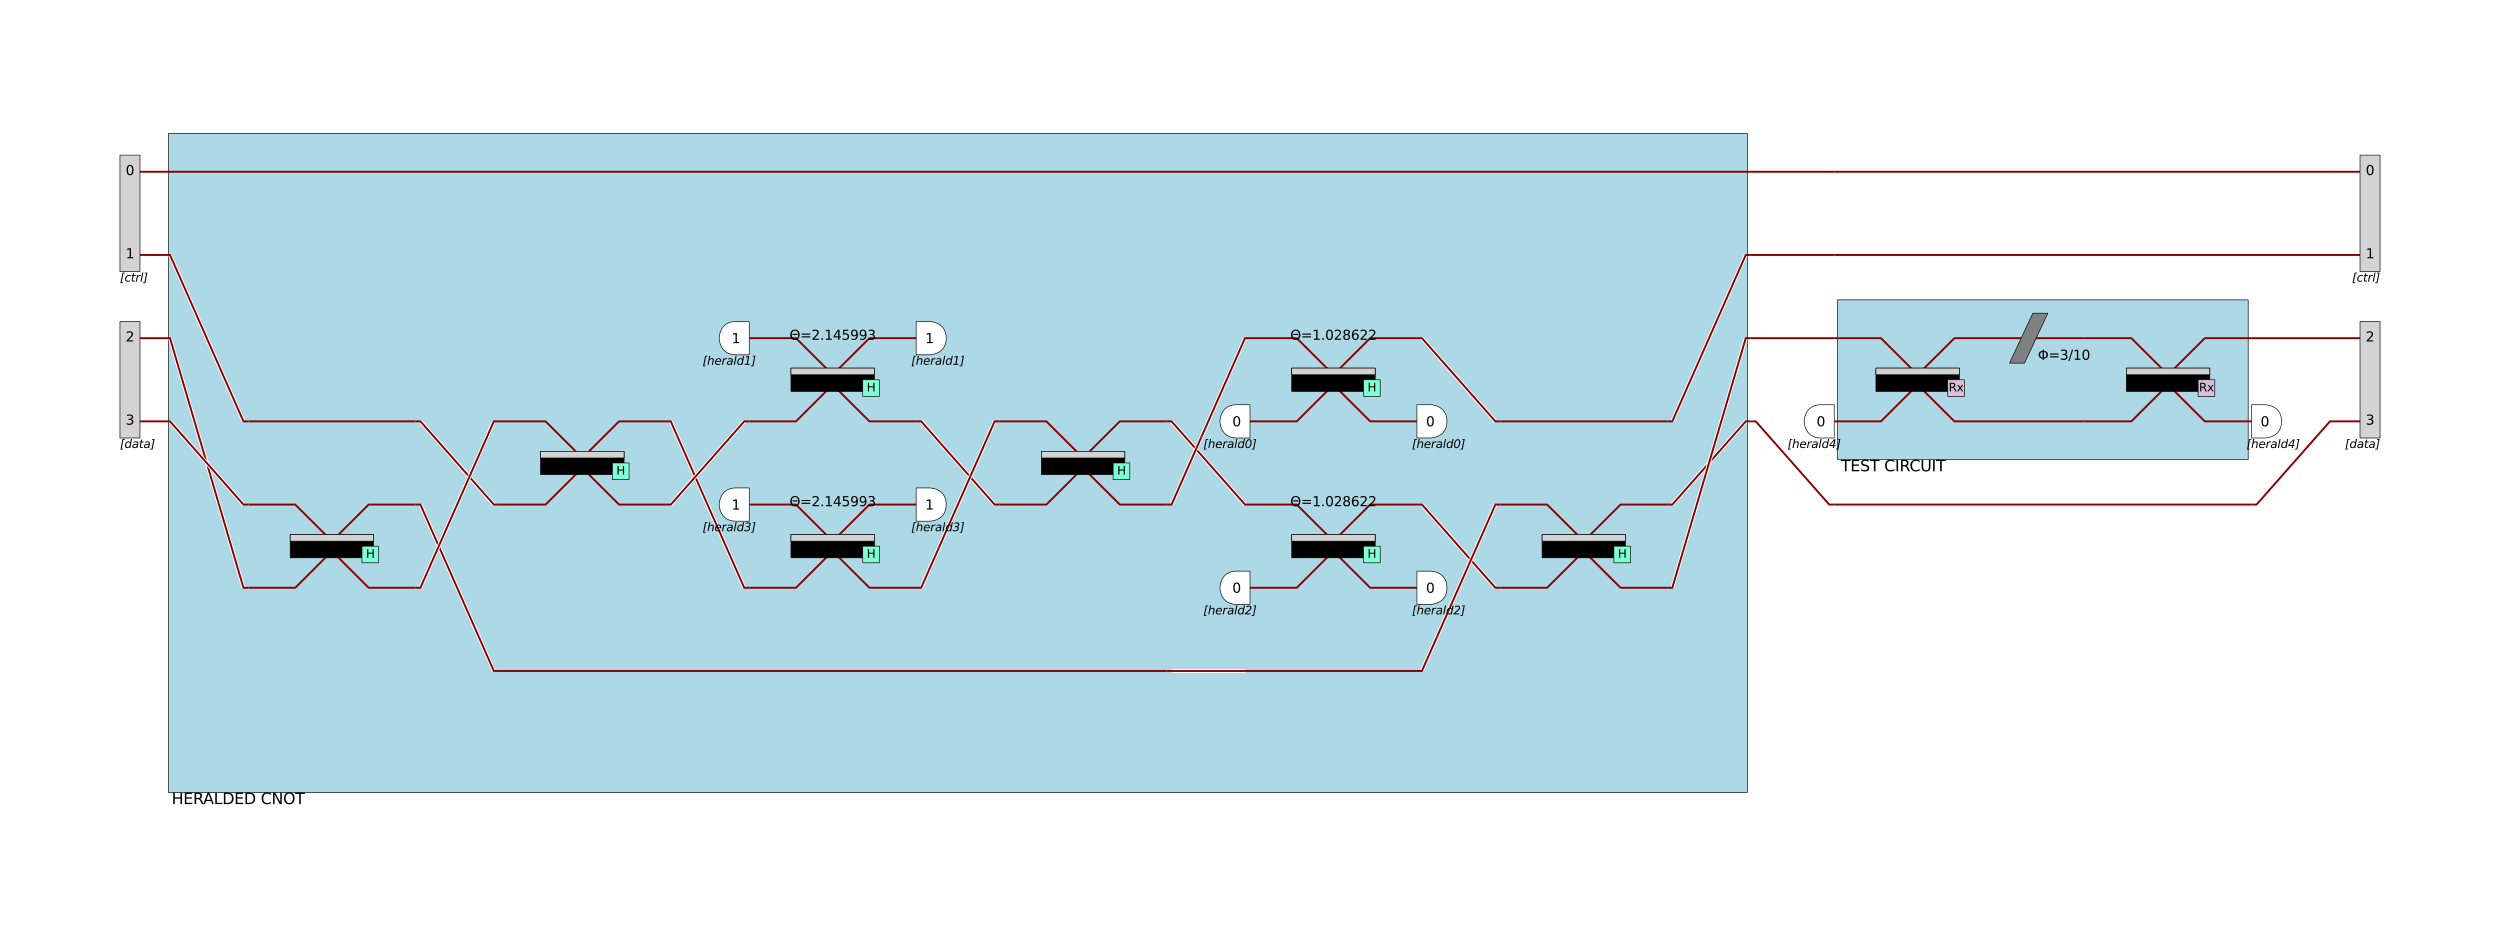 <?xml version="1.0" encoding="utf-8" standalone="no"?>
<!DOCTYPE svg PUBLIC "-//W3C//DTD SVG 1.1//EN"
  "http://www.w3.org/Graphics/SVG/1.1/DTD/svg11.dtd">
<svg xmlns:xlink="http://www.w3.org/1999/xlink" width="3888pt" height="1440pt" viewBox="0 0 3888 1440" xmlns="http://www.w3.org/2000/svg" version="1.1">
 <defs>
  <style type="text/css">*{stroke-linejoin: round; stroke-linecap: butt}</style>
 </defs>
 <g id="figure_1">
  <g id="patch_1">
   <path d="M 0 1440
L 3888 1440
L 3888 0
L 0 0
z
" style="fill: #ffffff"/>
  </g>
  <g id="axes_1">
   <g id="PatchCollection_1">
    <path d="M 217.697 267.102
L 256.636 267.102
" clip-path="url(#staticClipPath)" style="fill: none; stroke: #8b0000; stroke-width: 3"/>
    <path d="M 217.697 396.502
L 256.636 396.502
" clip-path="url(#staticClipPath)" style="fill: none; stroke: #8b0000; stroke-width: 3"/>
    <path d="M 217.697 525.901
L 256.636 525.901
" clip-path="url(#staticClipPath)" style="fill: none; stroke: #8b0000; stroke-width: 3"/>
    <path d="M 217.697 655.3
L 256.636 655.3
" clip-path="url(#staticClipPath)" style="fill: none; stroke: #8b0000; stroke-width: 3"/>
    <path d="M 261.828 207.579
L 2717.592 207.579
L 2717.592 1232.421
L 261.828 1232.421
z
" clip-path="url(#staticClipPath)" style="fill: #add8e6; stroke: #000000"/>
    <path d="M 264.424 396.502
L 378.645 655.3
" clip-path="url(#staticClipPath)" style="fill: none; stroke: #ffffff; stroke-width: 6"/>
    <path d="M 256.636 396.502
L 264.424 396.502
L 378.645 655.3
L 386.433 655.3
" clip-path="url(#staticClipPath)" style="fill: none; stroke: #8b0000; stroke-width: 3"/>
    <path d="M 264.424 525.901
L 378.645 914.099
" clip-path="url(#staticClipPath)" style="fill: none; stroke: #ffffff; stroke-width: 6"/>
    <path d="M 256.636 525.901
L 264.424 525.901
L 378.645 914.099
L 386.433 914.099
" clip-path="url(#staticClipPath)" style="fill: none; stroke: #8b0000; stroke-width: 3"/>
    <path d="M 264.424 655.3
L 378.645 784.7
" clip-path="url(#staticClipPath)" style="fill: none; stroke: #ffffff; stroke-width: 6"/>
    <path d="M 256.636 655.3
L 264.424 655.3
L 378.645 784.7
L 386.433 784.7
" clip-path="url(#staticClipPath)" style="fill: none; stroke: #8b0000; stroke-width: 3"/>
    <path d="M 386.433 784.7
L 459.12 784.7
L 508.443 833.871
" clip-path="url(#staticClipPath)" style="fill: none; stroke: #8b0000; stroke-width: 3"/>
    <path d="M 524.018 833.871
L 573.341 784.7
L 646.028 784.7
" clip-path="url(#staticClipPath)" style="fill: none; stroke: #8b0000; stroke-width: 3"/>
    <path d="M 386.433 914.099
L 459.12 914.099
L 508.443 864.927
" clip-path="url(#staticClipPath)" style="fill: none; stroke: #8b0000; stroke-width: 3"/>
    <path d="M 524.018 864.927
L 573.341 914.099
L 646.028 914.099
" clip-path="url(#staticClipPath)" style="fill: none; stroke: #8b0000; stroke-width: 3"/>
    <path d="M 451.332 831.283
L 581.129 831.283
L 581.129 867.515
L 451.332 867.515
z
" clip-path="url(#staticClipPath)" style="stroke: #000000"/>
    <path d="M 451.332 831.283
L 581.129 831.283
L 581.129 841.635
L 451.332 841.635
z
" clip-path="url(#staticClipPath)" style="fill: #d3d3d3; stroke: #000000"/>
    <path d="M 562.957 849.399
L 588.917 849.399
L 588.917 875.279
L 562.957 875.279
z
" clip-path="url(#staticClipPath)" style="fill: #7fffd4; stroke: #000000"/>
    <path d="M 386.433 655.3
L 646.028 655.3
" clip-path="url(#staticClipPath)" style="fill: none; stroke: #8b0000; stroke-width: 3"/>
    <path d="M 653.815 655.3
L 768.037 784.7
" clip-path="url(#staticClipPath)" style="fill: none; stroke: #ffffff; stroke-width: 6"/>
    <path d="M 646.028 655.3
L 653.815 655.3
L 768.037 784.7
L 775.825 784.7
" clip-path="url(#staticClipPath)" style="fill: none; stroke: #8b0000; stroke-width: 3"/>
    <path d="M 653.815 784.7
L 768.037 1043.498
" clip-path="url(#staticClipPath)" style="fill: none; stroke: #ffffff; stroke-width: 6"/>
    <path d="M 646.028 784.7
L 653.815 784.7
L 768.037 1043.498
L 775.825 1043.498
" clip-path="url(#staticClipPath)" style="fill: none; stroke: #8b0000; stroke-width: 3"/>
    <path d="M 653.815 914.099
L 768.037 655.3
" clip-path="url(#staticClipPath)" style="fill: none; stroke: #ffffff; stroke-width: 6"/>
    <path d="M 646.028 914.099
L 653.815 914.099
L 768.037 655.3
L 775.825 655.3
" clip-path="url(#staticClipPath)" style="fill: none; stroke: #8b0000; stroke-width: 3"/>
    <path d="M 775.825 655.3
L 848.511 655.3
L 897.834 704.472
" clip-path="url(#staticClipPath)" style="fill: none; stroke: #8b0000; stroke-width: 3"/>
    <path d="M 913.41 704.472
L 962.733 655.3
L 1035.419 655.3
" clip-path="url(#staticClipPath)" style="fill: none; stroke: #8b0000; stroke-width: 3"/>
    <path d="M 775.825 784.7
L 848.511 784.7
L 897.834 735.528
" clip-path="url(#staticClipPath)" style="fill: none; stroke: #8b0000; stroke-width: 3"/>
    <path d="M 913.41 735.528
L 962.733 784.7
L 1035.419 784.7
" clip-path="url(#staticClipPath)" style="fill: none; stroke: #8b0000; stroke-width: 3"/>
    <path d="M 840.724 701.884
L 970.521 701.884
L 970.521 738.116
L 840.724 738.116
z
" clip-path="url(#staticClipPath)" style="stroke: #000000"/>
    <path d="M 840.724 701.884
L 970.521 701.884
L 970.521 712.236
L 840.724 712.236
z
" clip-path="url(#staticClipPath)" style="fill: #d3d3d3; stroke: #000000"/>
    <path d="M 952.349 720
L 978.309 720
L 978.309 745.88
L 952.349 745.88
z
" clip-path="url(#staticClipPath)" style="fill: #7fffd4; stroke: #000000"/>
    <path d="M 1043.207 655.3
L 1157.429 914.099
" clip-path="url(#staticClipPath)" style="fill: none; stroke: #ffffff; stroke-width: 6"/>
    <path d="M 1035.419 655.3
L 1043.207 655.3
L 1157.429 914.099
L 1165.217 914.099
" clip-path="url(#staticClipPath)" style="fill: none; stroke: #8b0000; stroke-width: 3"/>
    <path d="M 1043.207 784.7
L 1157.429 655.3
" clip-path="url(#staticClipPath)" style="fill: none; stroke: #ffffff; stroke-width: 6"/>
    <path d="M 1035.419 784.7
L 1043.207 784.7
L 1157.429 655.3
L 1165.217 655.3
" clip-path="url(#staticClipPath)" style="fill: none; stroke: #8b0000; stroke-width: 3"/>
    <path d="M 1165.217 525.901
L 1237.903 525.901
L 1287.226 575.073
" clip-path="url(#staticClipPath)" style="fill: none; stroke: #8b0000; stroke-width: 3"/>
    <path d="M 1302.802 575.073
L 1352.125 525.901
L 1424.811 525.901
" clip-path="url(#staticClipPath)" style="fill: none; stroke: #8b0000; stroke-width: 3"/>
    <path d="M 1165.217 655.3
L 1237.903 655.3
L 1287.226 606.129
" clip-path="url(#staticClipPath)" style="fill: none; stroke: #8b0000; stroke-width: 3"/>
    <path d="M 1302.802 606.129
L 1352.125 655.3
L 1424.811 655.3
" clip-path="url(#staticClipPath)" style="fill: none; stroke: #8b0000; stroke-width: 3"/>
    <path d="M 1230.115 572.485
L 1359.912 572.485
L 1359.912 608.717
L 1230.115 608.717
z
" clip-path="url(#staticClipPath)" style="stroke: #000000"/>
    <path d="M 1230.115 572.485
L 1359.912 572.485
L 1359.912 582.837
L 1230.115 582.837
z
" clip-path="url(#staticClipPath)" style="fill: #d3d3d3; stroke: #000000"/>
    <path d="M 1341.741 590.601
L 1367.7 590.601
L 1367.7 616.481
L 1341.741 616.481
z
" clip-path="url(#staticClipPath)" style="fill: #7fffd4; stroke: #000000"/>
    <path d="M 1165.217 784.7
L 1237.903 784.7
L 1287.226 833.871
" clip-path="url(#staticClipPath)" style="fill: none; stroke: #8b0000; stroke-width: 3"/>
    <path d="M 1302.802 833.871
L 1352.125 784.7
L 1424.811 784.7
" clip-path="url(#staticClipPath)" style="fill: none; stroke: #8b0000; stroke-width: 3"/>
    <path d="M 1165.217 914.099
L 1237.903 914.099
L 1287.226 864.927
" clip-path="url(#staticClipPath)" style="fill: none; stroke: #8b0000; stroke-width: 3"/>
    <path d="M 1302.802 864.927
L 1352.125 914.099
L 1424.811 914.099
" clip-path="url(#staticClipPath)" style="fill: none; stroke: #8b0000; stroke-width: 3"/>
    <path d="M 1230.115 831.283
L 1359.912 831.283
L 1359.912 867.515
L 1230.115 867.515
z
" clip-path="url(#staticClipPath)" style="stroke: #000000"/>
    <path d="M 1230.115 831.283
L 1359.912 831.283
L 1359.912 841.635
L 1230.115 841.635
z
" clip-path="url(#staticClipPath)" style="fill: #d3d3d3; stroke: #000000"/>
    <path d="M 1341.741 849.399
L 1367.7 849.399
L 1367.7 875.279
L 1341.741 875.279
z
" clip-path="url(#staticClipPath)" style="fill: #7fffd4; stroke: #000000"/>
    <path d="M 1432.599 655.3
L 1546.82 784.7
" clip-path="url(#staticClipPath)" style="fill: none; stroke: #ffffff; stroke-width: 6"/>
    <path d="M 1424.811 655.3
L 1432.599 655.3
L 1546.82 784.7
L 1554.608 784.7
" clip-path="url(#staticClipPath)" style="fill: none; stroke: #8b0000; stroke-width: 3"/>
    <path d="M 1432.599 914.099
L 1546.82 655.3
" clip-path="url(#staticClipPath)" style="fill: none; stroke: #ffffff; stroke-width: 6"/>
    <path d="M 1424.811 914.099
L 1432.599 914.099
L 1546.82 655.3
L 1554.608 655.3
" clip-path="url(#staticClipPath)" style="fill: none; stroke: #8b0000; stroke-width: 3"/>
    <path d="M 1554.608 655.3
L 1627.295 655.3
L 1676.618 704.472
" clip-path="url(#staticClipPath)" style="fill: none; stroke: #8b0000; stroke-width: 3"/>
    <path d="M 1692.193 704.472
L 1741.516 655.3
L 1814.203 655.3
" clip-path="url(#staticClipPath)" style="fill: none; stroke: #8b0000; stroke-width: 3"/>
    <path d="M 1554.608 784.7
L 1627.295 784.7
L 1676.618 735.528
" clip-path="url(#staticClipPath)" style="fill: none; stroke: #8b0000; stroke-width: 3"/>
    <path d="M 1692.193 735.528
L 1741.516 784.7
L 1814.203 784.7
" clip-path="url(#staticClipPath)" style="fill: none; stroke: #8b0000; stroke-width: 3"/>
    <path d="M 1619.507 701.884
L 1749.304 701.884
L 1749.304 738.116
L 1619.507 738.116
z
" clip-path="url(#staticClipPath)" style="stroke: #000000"/>
    <path d="M 1619.507 701.884
L 1749.304 701.884
L 1749.304 712.236
L 1619.507 712.236
z
" clip-path="url(#staticClipPath)" style="fill: #d3d3d3; stroke: #000000"/>
    <path d="M 1731.133 720
L 1757.092 720
L 1757.092 745.88
L 1731.133 745.88
z
" clip-path="url(#staticClipPath)" style="fill: #7fffd4; stroke: #000000"/>
    <path d="M 775.825 1043.498
L 1814.203 1043.498
" clip-path="url(#staticClipPath)" style="fill: none; stroke: #8b0000; stroke-width: 3"/>
    <path d="M 1821.991 655.3
L 1936.212 784.7
" clip-path="url(#staticClipPath)" style="fill: none; stroke: #ffffff; stroke-width: 6"/>
    <path d="M 1814.203 655.3
L 1821.991 655.3
L 1936.212 784.7
L 1944 784.7
" clip-path="url(#staticClipPath)" style="fill: none; stroke: #8b0000; stroke-width: 3"/>
    <path d="M 1821.991 784.7
L 1936.212 525.901
" clip-path="url(#staticClipPath)" style="fill: none; stroke: #ffffff; stroke-width: 6"/>
    <path d="M 1814.203 784.7
L 1821.991 784.7
L 1936.212 525.901
L 1944 525.901
" clip-path="url(#staticClipPath)" style="fill: none; stroke: #8b0000; stroke-width: 3"/>
    <path d="M 1821.991 1043.498
L 1936.212 1043.498
" clip-path="url(#staticClipPath)" style="fill: none; stroke: #ffffff; stroke-width: 6"/>
    <path d="M 1814.203 1043.498
L 1821.991 1043.498
L 1936.212 1043.498
L 1944 1043.498
" clip-path="url(#staticClipPath)" style="fill: none; stroke: #8b0000; stroke-width: 3"/>
    <path d="M 1944 525.901
L 2016.686 525.901
L 2066.009 575.073
" clip-path="url(#staticClipPath)" style="fill: none; stroke: #8b0000; stroke-width: 3"/>
    <path d="M 2081.585 575.073
L 2130.908 525.901
L 2203.594 525.901
" clip-path="url(#staticClipPath)" style="fill: none; stroke: #8b0000; stroke-width: 3"/>
    <path d="M 1944 655.3
L 2016.686 655.3
L 2066.009 606.129
" clip-path="url(#staticClipPath)" style="fill: none; stroke: #8b0000; stroke-width: 3"/>
    <path d="M 2081.585 606.129
L 2130.908 655.3
L 2203.594 655.3
" clip-path="url(#staticClipPath)" style="fill: none; stroke: #8b0000; stroke-width: 3"/>
    <path d="M 2008.899 572.485
L 2138.696 572.485
L 2138.696 608.717
L 2008.899 608.717
z
" clip-path="url(#staticClipPath)" style="stroke: #000000"/>
    <path d="M 2008.899 572.485
L 2138.696 572.485
L 2138.696 582.837
L 2008.899 582.837
z
" clip-path="url(#staticClipPath)" style="fill: #d3d3d3; stroke: #000000"/>
    <path d="M 2120.524 590.601
L 2146.484 590.601
L 2146.484 616.481
L 2120.524 616.481
z
" clip-path="url(#staticClipPath)" style="fill: #7fffd4; stroke: #000000"/>
    <path d="M 2211.382 525.901
L 2325.604 655.3
" clip-path="url(#staticClipPath)" style="fill: none; stroke: #ffffff; stroke-width: 6"/>
    <path d="M 2203.594 525.901
L 2211.382 525.901
L 2325.604 655.3
L 2333.392 655.3
" clip-path="url(#staticClipPath)" style="fill: none; stroke: #8b0000; stroke-width: 3"/>
    <path d="M 1944 784.7
L 2016.686 784.7
L 2066.009 833.871
" clip-path="url(#staticClipPath)" style="fill: none; stroke: #8b0000; stroke-width: 3"/>
    <path d="M 2081.585 833.871
L 2130.908 784.7
L 2203.594 784.7
" clip-path="url(#staticClipPath)" style="fill: none; stroke: #8b0000; stroke-width: 3"/>
    <path d="M 1944 914.099
L 2016.686 914.099
L 2066.009 864.927
" clip-path="url(#staticClipPath)" style="fill: none; stroke: #8b0000; stroke-width: 3"/>
    <path d="M 2081.585 864.927
L 2130.908 914.099
L 2203.594 914.099
" clip-path="url(#staticClipPath)" style="fill: none; stroke: #8b0000; stroke-width: 3"/>
    <path d="M 2008.899 831.283
L 2138.696 831.283
L 2138.696 867.515
L 2008.899 867.515
z
" clip-path="url(#staticClipPath)" style="stroke: #000000"/>
    <path d="M 2008.899 831.283
L 2138.696 831.283
L 2138.696 841.635
L 2008.899 841.635
z
" clip-path="url(#staticClipPath)" style="fill: #d3d3d3; stroke: #000000"/>
    <path d="M 2120.524 849.399
L 2146.484 849.399
L 2146.484 875.279
L 2120.524 875.279
z
" clip-path="url(#staticClipPath)" style="fill: #7fffd4; stroke: #000000"/>
    <path d="M 1944 1043.498
L 2203.594 1043.498
" clip-path="url(#staticClipPath)" style="fill: none; stroke: #8b0000; stroke-width: 3"/>
    <path d="M 2211.382 784.7
L 2325.604 914.099
" clip-path="url(#staticClipPath)" style="fill: none; stroke: #ffffff; stroke-width: 6"/>
    <path d="M 2203.594 784.7
L 2211.382 784.7
L 2325.604 914.099
L 2333.392 914.099
" clip-path="url(#staticClipPath)" style="fill: none; stroke: #8b0000; stroke-width: 3"/>
    <path d="M 2211.382 1043.498
L 2325.604 784.7
" clip-path="url(#staticClipPath)" style="fill: none; stroke: #ffffff; stroke-width: 6"/>
    <path d="M 2203.594 1043.498
L 2211.382 1043.498
L 2325.604 784.7
L 2333.392 784.7
" clip-path="url(#staticClipPath)" style="fill: none; stroke: #8b0000; stroke-width: 3"/>
    <path d="M 2333.392 784.7
L 2406.078 784.7
L 2455.401 833.871
" clip-path="url(#staticClipPath)" style="fill: none; stroke: #8b0000; stroke-width: 3"/>
    <path d="M 2470.977 833.871
L 2520.3 784.7
L 2592.986 784.7
" clip-path="url(#staticClipPath)" style="fill: none; stroke: #8b0000; stroke-width: 3"/>
    <path d="M 2333.392 914.099
L 2406.078 914.099
L 2455.401 864.927
" clip-path="url(#staticClipPath)" style="fill: none; stroke: #8b0000; stroke-width: 3"/>
    <path d="M 2470.977 864.927
L 2520.3 914.099
L 2592.986 914.099
" clip-path="url(#staticClipPath)" style="fill: none; stroke: #8b0000; stroke-width: 3"/>
    <path d="M 2398.29 831.283
L 2528.088 831.283
L 2528.088 867.515
L 2398.29 867.515
z
" clip-path="url(#staticClipPath)" style="stroke: #000000"/>
    <path d="M 2398.29 831.283
L 2528.088 831.283
L 2528.088 841.635
L 2398.29 841.635
z
" clip-path="url(#staticClipPath)" style="fill: #d3d3d3; stroke: #000000"/>
    <path d="M 2509.916 849.399
L 2535.875 849.399
L 2535.875 875.279
L 2509.916 875.279
z
" clip-path="url(#staticClipPath)" style="fill: #7fffd4; stroke: #000000"/>
    <path d="M 2333.392 655.3
L 2592.986 655.3
" clip-path="url(#staticClipPath)" style="fill: none; stroke: #8b0000; stroke-width: 3"/>
    <path d="M 2600.774 655.3
L 2714.996 396.502
" clip-path="url(#staticClipPath)" style="fill: none; stroke: #ffffff; stroke-width: 6"/>
    <path d="M 2592.986 655.3
L 2600.774 655.3
L 2714.996 396.502
L 2722.783 396.502
" clip-path="url(#staticClipPath)" style="fill: none; stroke: #8b0000; stroke-width: 3"/>
    <path d="M 2600.774 784.7
L 2714.996 655.3
" clip-path="url(#staticClipPath)" style="fill: none; stroke: #ffffff; stroke-width: 6"/>
    <path d="M 2592.986 784.7
L 2600.774 784.7
L 2714.996 655.3
L 2722.783 655.3
" clip-path="url(#staticClipPath)" style="fill: none; stroke: #8b0000; stroke-width: 3"/>
    <path d="M 2600.774 914.099
L 2714.996 525.901
" clip-path="url(#staticClipPath)" style="fill: none; stroke: #ffffff; stroke-width: 6"/>
    <path d="M 2592.986 914.099
L 2600.774 914.099
L 2714.996 525.901
L 2722.783 525.901
" clip-path="url(#staticClipPath)" style="fill: none; stroke: #8b0000; stroke-width: 3"/>
    <path d="M 256.636 267.102
L 2722.783 267.102
" clip-path="url(#staticClipPath)" style="fill: none; stroke: #8b0000; stroke-width: 3"/>
    <path d="M 2730.571 655.3
L 2844.793 784.7
" clip-path="url(#staticClipPath)" style="fill: none; stroke: #ffffff; stroke-width: 6"/>
    <path d="M 2722.783 655.3
L 2730.571 655.3
L 2844.793 784.7
L 2852.581 784.7
" clip-path="url(#staticClipPath)" style="fill: none; stroke: #8b0000; stroke-width: 3"/>
    <path d="M 2722.783 267.102
L 2852.581 267.102
" clip-path="url(#staticClipPath)" style="fill: none; stroke: #8b0000; stroke-width: 3"/>
    <path d="M 2722.783 396.502
L 2852.581 396.502
" clip-path="url(#staticClipPath)" style="fill: none; stroke: #8b0000; stroke-width: 3"/>
    <path d="M 2722.783 525.901
L 2852.581 525.901
" clip-path="url(#staticClipPath)" style="fill: none; stroke: #8b0000; stroke-width: 3"/>
    <path d="M 2857.773 466.377
L 3496.375 466.377
L 3496.375 714.824
L 2857.773 714.824
z
" clip-path="url(#staticClipPath)" style="fill: #add8e6; stroke: #000000"/>
    <path d="M 2852.581 525.901
L 2925.267 525.901
L 2974.59 575.073
" clip-path="url(#staticClipPath)" style="fill: none; stroke: #8b0000; stroke-width: 3"/>
    <path d="M 2990.166 575.073
L 3039.489 525.901
L 3112.175 525.901
" clip-path="url(#staticClipPath)" style="fill: none; stroke: #8b0000; stroke-width: 3"/>
    <path d="M 2852.581 655.3
L 2925.267 655.3
L 2974.59 606.129
" clip-path="url(#staticClipPath)" style="fill: none; stroke: #8b0000; stroke-width: 3"/>
    <path d="M 2990.166 606.129
L 3039.489 655.3
L 3112.175 655.3
" clip-path="url(#staticClipPath)" style="fill: none; stroke: #8b0000; stroke-width: 3"/>
    <path d="M 2917.479 572.485
L 3047.276 572.485
L 3047.276 608.717
L 2917.479 608.717
z
" clip-path="url(#staticClipPath)" style="stroke: #000000"/>
    <path d="M 2917.479 572.485
L 3047.276 572.485
L 3047.276 582.837
L 2917.479 582.837
z
" clip-path="url(#staticClipPath)" style="fill: #d3d3d3; stroke: #000000"/>
    <path d="M 3029.105 590.601
L 3055.064 590.601
L 3055.064 616.481
L 3029.105 616.481
z
" clip-path="url(#staticClipPath)" style="fill: #d8bfd8; stroke: #000000"/>
    <path d="M 3112.175 525.901
L 3241.972 525.901
" clip-path="url(#staticClipPath)" style="fill: none; stroke: #8b0000; stroke-width: 3"/>
    <path d="M 3125.155 564.721
L 3148.518 564.721
L 3184.862 487.081
L 3161.498 487.081
L 3125.155 564.721
L 3148.518 564.721
z
" clip-path="url(#staticClipPath)" style="fill: #808080; stroke: #000000"/>
    <path d="M 3112.175 655.3
L 3241.972 655.3
" clip-path="url(#staticClipPath)" style="fill: none; stroke: #8b0000; stroke-width: 3"/>
    <path d="M 3241.972 525.901
L 3314.659 525.901
L 3363.982 575.073
" clip-path="url(#staticClipPath)" style="fill: none; stroke: #8b0000; stroke-width: 3"/>
    <path d="M 3379.557 575.073
L 3428.88 525.901
L 3501.567 525.901
" clip-path="url(#staticClipPath)" style="fill: none; stroke: #8b0000; stroke-width: 3"/>
    <path d="M 3241.972 655.3
L 3314.659 655.3
L 3363.982 606.129
" clip-path="url(#staticClipPath)" style="fill: none; stroke: #8b0000; stroke-width: 3"/>
    <path d="M 3379.557 606.129
L 3428.88 655.3
L 3501.567 655.3
" clip-path="url(#staticClipPath)" style="fill: none; stroke: #8b0000; stroke-width: 3"/>
    <path d="M 3306.871 572.485
L 3436.668 572.485
L 3436.668 608.717
L 3306.871 608.717
z
" clip-path="url(#staticClipPath)" style="stroke: #000000"/>
    <path d="M 3306.871 572.485
L 3436.668 572.485
L 3436.668 582.837
L 3306.871 582.837
z
" clip-path="url(#staticClipPath)" style="fill: #d3d3d3; stroke: #000000"/>
    <path d="M 3418.497 590.601
L 3444.456 590.601
L 3444.456 616.481
L 3418.497 616.481
z
" clip-path="url(#staticClipPath)" style="fill: #d8bfd8; stroke: #000000"/>
    <path d="M 2852.581 784.7
L 3501.567 784.7
" clip-path="url(#staticClipPath)" style="fill: none; stroke: #8b0000; stroke-width: 3"/>
    <path d="M 3509.355 784.7
L 3623.576 655.3
" clip-path="url(#staticClipPath)" style="fill: none; stroke: #ffffff; stroke-width: 6"/>
    <path d="M 3501.567 784.7
L 3509.355 784.7
L 3623.576 655.3
L 3631.364 655.3
" clip-path="url(#staticClipPath)" style="fill: none; stroke: #8b0000; stroke-width: 3"/>
    <path d="M 2852.581 267.102
L 3631.364 267.102
" clip-path="url(#staticClipPath)" style="fill: none; stroke: #8b0000; stroke-width: 3"/>
    <path d="M 2852.581 396.502
L 3631.364 396.502
" clip-path="url(#staticClipPath)" style="fill: none; stroke: #8b0000; stroke-width: 3"/>
    <path d="M 3501.567 525.901
L 3631.364 525.901
" clip-path="url(#staticClipPath)" style="fill: none; stroke: #8b0000; stroke-width: 3"/>
    <path d="M 3631.364 267.102
L 3670.303 267.102
" clip-path="url(#staticClipPath)" style="fill: none; stroke: #8b0000; stroke-width: 3"/>
    <path d="M 3631.364 396.502
L 3670.303 396.502
" clip-path="url(#staticClipPath)" style="fill: none; stroke: #8b0000; stroke-width: 3"/>
    <path d="M 3631.364 525.901
L 3670.303 525.901
" clip-path="url(#staticClipPath)" style="fill: none; stroke: #8b0000; stroke-width: 3"/>
    <path d="M 3631.364 655.3
L 3670.303 655.3
" clip-path="url(#staticClipPath)" style="fill: none; stroke: #8b0000; stroke-width: 3"/>
    <path d="M 186.545 241.222
L 217.697 241.222
L 217.697 422.381
L 186.545 422.381
z
" clip-path="url(#staticClipPath)" style="fill: #d3d3d3; stroke: #000000"/>
    <path d="M 186.545 500.021
L 217.697 500.021
L 217.697 681.18
L 186.545 681.18
z
" clip-path="url(#staticClipPath)" style="fill: #d3d3d3; stroke: #000000"/>
    <path d="M 1897.273 655.3
C 1897.273 655.3 1897.273 629.42 1923.232 629.42
L 1944 629.42
L 1944 681.18
L 1923.232 681.18
C 1897.273 681.18 1897.273 655.3 1897.273 655.3
L 1897.273 655.3
" clip-path="url(#staticClipPath)" style="fill: #ffffff; stroke: #000000"/>
    <path d="M 1118.49 525.901
C 1118.49 525.901 1118.49 500.021 1144.449 500.021
L 1165.217 500.021
L 1165.217 551.781
L 1144.449 551.781
C 1118.49 551.781 1118.49 525.901 1118.49 525.901
L 1118.49 525.901
" clip-path="url(#staticClipPath)" style="fill: #ffffff; stroke: #000000"/>
    <path d="M 1897.273 914.099
C 1897.273 914.099 1897.273 888.219 1923.232 888.219
L 1944 888.219
L 1944 939.979
L 1923.232 939.979
C 1897.273 939.979 1897.273 914.099 1897.273 914.099
L 1897.273 914.099
" clip-path="url(#staticClipPath)" style="fill: #ffffff; stroke: #000000"/>
    <path d="M 1118.49 784.7
C 1118.49 784.7 1118.49 758.82 1144.449 758.82
L 1165.217 758.82
L 1165.217 810.58
L 1144.449 810.58
C 1118.49 810.58 1118.49 784.7 1118.49 784.7
L 1118.49 784.7
" clip-path="url(#staticClipPath)" style="fill: #ffffff; stroke: #000000"/>
    <path d="M 2805.854 655.3
C 2805.854 655.3 2805.854 629.42 2831.813 629.42
L 2852.581 629.42
L 2852.581 681.18
L 2831.813 681.18
C 2805.854 681.18 2805.854 655.3 2805.854 655.3
L 2805.854 655.3
" clip-path="url(#staticClipPath)" style="fill: #ffffff; stroke: #000000"/>
    <path d="M 3670.303 241.222
L 3701.455 241.222
L 3701.455 422.381
L 3670.303 422.381
z
" clip-path="url(#staticClipPath)" style="fill: #d3d3d3; stroke: #000000"/>
    <path d="M 3670.303 500.021
L 3701.455 500.021
L 3701.455 681.18
L 3670.303 681.18
z
" clip-path="url(#staticClipPath)" style="fill: #d3d3d3; stroke: #000000"/>
    <path d="M 2224.362 681.18
L 2203.594 681.18
L 2203.594 629.42
L 2224.362 629.42
C 2224.362 629.42 2250.321 629.42 2250.321 655.3
C 2250.321 681.18 2224.362 681.18 2224.362 681.18
L 2224.362 681.18
" clip-path="url(#staticClipPath)" style="fill: #ffffff; stroke: #000000"/>
    <path d="M 1445.579 551.781
L 1424.811 551.781
L 1424.811 500.021
L 1445.579 500.021
C 1445.579 500.021 1471.538 500.021 1471.538 525.901
C 1471.538 551.781 1445.579 551.781 1445.579 551.781
L 1445.579 551.781
" clip-path="url(#staticClipPath)" style="fill: #ffffff; stroke: #000000"/>
    <path d="M 2224.362 939.979
L 2203.594 939.979
L 2203.594 888.219
L 2224.362 888.219
C 2224.362 888.219 2250.321 888.219 2250.321 914.099
C 2250.321 939.979 2224.362 939.979 2224.362 939.979
L 2224.362 939.979
" clip-path="url(#staticClipPath)" style="fill: #ffffff; stroke: #000000"/>
    <path d="M 1445.579 810.58
L 1424.811 810.58
L 1424.811 758.82
L 1445.579 758.82
C 1445.579 758.82 1471.538 758.82 1471.538 784.7
C 1471.538 810.58 1445.579 810.58 1445.579 810.58
L 1445.579 810.58
" clip-path="url(#staticClipPath)" style="fill: #ffffff; stroke: #000000"/>
    <path d="M 3522.334 681.18
L 3501.567 681.18
L 3501.567 629.42
L 3522.334 629.42
C 3522.334 629.42 3548.294 629.42 3548.294 655.3
C 3548.294 681.18 3522.334 681.18 3522.334 681.18
L 3522.334 681.18
" clip-path="url(#staticClipPath)" style="fill: #ffffff; stroke: #000000"/>
   </g>
   <g id="text_1">
    <!-- HERALDED CNOT -->
    <g transform="translate(267.02 1250.537)scale(0.24 -0.24)">
     <defs>
      <path id="DejaVuSans-48" d="M 628 4666
L 1259 4666
L 1259 2753
L 3553 2753
L 3553 4666
L 4184 4666
L 4184 0
L 3553 0
L 3553 2222
L 1259 2222
L 1259 0
L 628 0
L 628 4666
z
" transform="scale(0.016)"/>
      <path id="DejaVuSans-45" d="M 628 4666
L 3578 4666
L 3578 4134
L 1259 4134
L 1259 2753
L 3481 2753
L 3481 2222
L 1259 2222
L 1259 531
L 3634 531
L 3634 0
L 628 0
L 628 4666
z
" transform="scale(0.016)"/>
      <path id="DejaVuSans-52" d="M 2841 2188
Q 3044 2119 3236 1894
Q 3428 1669 3622 1275
L 4263 0
L 3584 0
L 2988 1197
Q 2756 1666 2539 1819
Q 2322 1972 1947 1972
L 1259 1972
L 1259 0
L 628 0
L 628 4666
L 2053 4666
Q 2853 4666 3247 4331
Q 3641 3997 3641 3322
Q 3641 2881 3436 2590
Q 3231 2300 2841 2188
z
M 1259 4147
L 1259 2491
L 2053 2491
Q 2509 2491 2742 2702
Q 2975 2913 2975 3322
Q 2975 3731 2742 3939
Q 2509 4147 2053 4147
L 1259 4147
z
" transform="scale(0.016)"/>
      <path id="DejaVuSans-41" d="M 2188 4044
L 1331 1722
L 3047 1722
L 2188 4044
z
M 1831 4666
L 2547 4666
L 4325 0
L 3669 0
L 3244 1197
L 1141 1197
L 716 0
L 50 0
L 1831 4666
z
" transform="scale(0.016)"/>
      <path id="DejaVuSans-4c" d="M 628 4666
L 1259 4666
L 1259 531
L 3531 531
L 3531 0
L 628 0
L 628 4666
z
" transform="scale(0.016)"/>
      <path id="DejaVuSans-44" d="M 1259 4147
L 1259 519
L 2022 519
Q 2988 519 3436 956
Q 3884 1394 3884 2338
Q 3884 3275 3436 3711
Q 2988 4147 2022 4147
L 1259 4147
z
M 628 4666
L 1925 4666
Q 3281 4666 3915 4102
Q 4550 3538 4550 2338
Q 4550 1131 3912 565
Q 3275 0 1925 0
L 628 0
L 628 4666
z
" transform="scale(0.016)"/>
      <path id="DejaVuSans-20" transform="scale(0.016)"/>
      <path id="DejaVuSans-43" d="M 4122 4306
L 4122 3641
Q 3803 3938 3442 4084
Q 3081 4231 2675 4231
Q 1875 4231 1450 3742
Q 1025 3253 1025 2328
Q 1025 1406 1450 917
Q 1875 428 2675 428
Q 3081 428 3442 575
Q 3803 722 4122 1019
L 4122 359
Q 3791 134 3420 21
Q 3050 -91 2638 -91
Q 1578 -91 968 557
Q 359 1206 359 2328
Q 359 3453 968 4101
Q 1578 4750 2638 4750
Q 3056 4750 3426 4639
Q 3797 4528 4122 4306
z
" transform="scale(0.016)"/>
      <path id="DejaVuSans-4e" d="M 628 4666
L 1478 4666
L 3547 763
L 3547 4666
L 4159 4666
L 4159 0
L 3309 0
L 1241 3903
L 1241 0
L 628 0
L 628 4666
z
" transform="scale(0.016)"/>
      <path id="DejaVuSans-4f" d="M 2522 4238
Q 1834 4238 1429 3725
Q 1025 3213 1025 2328
Q 1025 1447 1429 934
Q 1834 422 2522 422
Q 3209 422 3611 934
Q 4013 1447 4013 2328
Q 4013 3213 3611 3725
Q 3209 4238 2522 4238
z
M 2522 4750
Q 3503 4750 4090 4092
Q 4678 3434 4678 2328
Q 4678 1225 4090 567
Q 3503 -91 2522 -91
Q 1538 -91 948 565
Q 359 1222 359 2328
Q 359 3434 948 4092
Q 1538 4750 2522 4750
z
" transform="scale(0.016)"/>
      <path id="DejaVuSans-54" d="M -19 4666
L 3928 4666
L 3928 4134
L 2272 4134
L 2272 0
L 1638 0
L 1638 4134
L -19 4134
L -19 4666
z
" transform="scale(0.016)"/>
     </defs>
     <use xlink:href="#DejaVuSans-48"/>
     <use xlink:href="#DejaVuSans-45" x="75.195"/>
     <use xlink:href="#DejaVuSans-52" x="138.379"/>
     <use xlink:href="#DejaVuSans-41" x="203.861"/>
     <use xlink:href="#DejaVuSans-4c" x="272.27"/>
     <use xlink:href="#DejaVuSans-44" x="327.982"/>
     <use xlink:href="#DejaVuSans-45" x="404.984"/>
     <use xlink:href="#DejaVuSans-44" x="468.168"/>
     <use xlink:href="#DejaVuSans-20" x="545.17"/>
     <use xlink:href="#DejaVuSans-43" x="576.957"/>
     <use xlink:href="#DejaVuSans-4e" x="646.781"/>
     <use xlink:href="#DejaVuSans-4f" x="721.586"/>
     <use xlink:href="#DejaVuSans-54" x="800.297"/>
    </g>
   </g>
   <g id="text_2">
    <!-- H -->
    <g transform="translate(569.169 867.515)scale(0.18 -0.18)">
     <use xlink:href="#DejaVuSans-48"/>
    </g>
   </g>
   <g id="text_3">
    <!-- H -->
    <g transform="translate(958.561 738.116)scale(0.18 -0.18)">
     <use xlink:href="#DejaVuSans-48"/>
    </g>
   </g>
   <g id="text_4">
    <!-- Θ=2.145993 -->
    <g transform="translate(1227.848 528.489)scale(0.21 -0.21)">
     <defs>
      <path id="DejaVuSans-398" d="M 1416 2750
L 3622 2750
L 3622 2219
L 1416 2219
L 1416 2750
z
M 2522 4238
Q 1834 4238 1431 3725
Q 1025 3213 1025 2328
Q 1025 1447 1429 934
Q 1834 422 2522 422
Q 3209 422 3613 934
Q 4013 1447 4013 2328
Q 4013 3213 3613 3725
Q 3209 4238 2522 4238
z
M 2522 4750
Q 3503 4750 4090 4092
Q 4678 3434 4678 2328
Q 4678 1225 4091 569
Q 3503 -91 2522 -91
Q 1538 -91 950 566
Q 359 1222 359 2328
Q 359 3434 950 4094
Q 1538 4750 2522 4750
z
" transform="scale(0.016)"/>
      <path id="DejaVuSans-3d" d="M 678 2906
L 4684 2906
L 4684 2381
L 678 2381
L 678 2906
z
M 678 1631
L 4684 1631
L 4684 1100
L 678 1100
L 678 1631
z
" transform="scale(0.016)"/>
      <path id="DejaVuSans-32" d="M 1228 531
L 3431 531
L 3431 0
L 469 0
L 469 531
Q 828 903 1448 1529
Q 2069 2156 2228 2338
Q 2531 2678 2651 2914
Q 2772 3150 2772 3378
Q 2772 3750 2511 3984
Q 2250 4219 1831 4219
Q 1534 4219 1204 4116
Q 875 4013 500 3803
L 500 4441
Q 881 4594 1212 4672
Q 1544 4750 1819 4750
Q 2544 4750 2975 4387
Q 3406 4025 3406 3419
Q 3406 3131 3298 2873
Q 3191 2616 2906 2266
Q 2828 2175 2409 1742
Q 1991 1309 1228 531
z
" transform="scale(0.016)"/>
      <path id="DejaVuSans-2e" d="M 684 794
L 1344 794
L 1344 0
L 684 0
L 684 794
z
" transform="scale(0.016)"/>
      <path id="DejaVuSans-31" d="M 794 531
L 1825 531
L 1825 4091
L 703 3866
L 703 4441
L 1819 4666
L 2450 4666
L 2450 531
L 3481 531
L 3481 0
L 794 0
L 794 531
z
" transform="scale(0.016)"/>
      <path id="DejaVuSans-34" d="M 2419 4116
L 825 1625
L 2419 1625
L 2419 4116
z
M 2253 4666
L 3047 4666
L 3047 1625
L 3713 1625
L 3713 1100
L 3047 1100
L 3047 0
L 2419 0
L 2419 1100
L 313 1100
L 313 1709
L 2253 4666
z
" transform="scale(0.016)"/>
      <path id="DejaVuSans-35" d="M 691 4666
L 3169 4666
L 3169 4134
L 1269 4134
L 1269 2991
Q 1406 3038 1543 3061
Q 1681 3084 1819 3084
Q 2600 3084 3056 2656
Q 3513 2228 3513 1497
Q 3513 744 3044 326
Q 2575 -91 1722 -91
Q 1428 -91 1123 -41
Q 819 9 494 109
L 494 744
Q 775 591 1075 516
Q 1375 441 1709 441
Q 2250 441 2565 725
Q 2881 1009 2881 1497
Q 2881 1984 2565 2268
Q 2250 2553 1709 2553
Q 1456 2553 1204 2497
Q 953 2441 691 2322
L 691 4666
z
" transform="scale(0.016)"/>
      <path id="DejaVuSans-39" d="M 703 97
L 703 672
Q 941 559 1184 500
Q 1428 441 1663 441
Q 2288 441 2617 861
Q 2947 1281 2994 2138
Q 2813 1869 2534 1725
Q 2256 1581 1919 1581
Q 1219 1581 811 2004
Q 403 2428 403 3163
Q 403 3881 828 4315
Q 1253 4750 1959 4750
Q 2769 4750 3195 4129
Q 3622 3509 3622 2328
Q 3622 1225 3098 567
Q 2575 -91 1691 -91
Q 1453 -91 1209 -44
Q 966 3 703 97
z
M 1959 2075
Q 2384 2075 2632 2365
Q 2881 2656 2881 3163
Q 2881 3666 2632 3958
Q 2384 4250 1959 4250
Q 1534 4250 1286 3958
Q 1038 3666 1038 3163
Q 1038 2656 1286 2365
Q 1534 2075 1959 2075
z
" transform="scale(0.016)"/>
      <path id="DejaVuSans-33" d="M 2597 2516
Q 3050 2419 3304 2112
Q 3559 1806 3559 1356
Q 3559 666 3084 287
Q 2609 -91 1734 -91
Q 1441 -91 1130 -33
Q 819 25 488 141
L 488 750
Q 750 597 1062 519
Q 1375 441 1716 441
Q 2309 441 2620 675
Q 2931 909 2931 1356
Q 2931 1769 2642 2001
Q 2353 2234 1838 2234
L 1294 2234
L 1294 2753
L 1863 2753
Q 2328 2753 2575 2939
Q 2822 3125 2822 3475
Q 2822 3834 2567 4026
Q 2313 4219 1838 4219
Q 1578 4219 1281 4162
Q 984 4106 628 3988
L 628 4550
Q 988 4650 1302 4700
Q 1616 4750 1894 4750
Q 2613 4750 3031 4423
Q 3450 4097 3450 3541
Q 3450 3153 3228 2886
Q 3006 2619 2597 2516
z
" transform="scale(0.016)"/>
     </defs>
     <use xlink:href="#DejaVuSans-398"/>
     <use xlink:href="#DejaVuSans-3d" x="78.711"/>
     <use xlink:href="#DejaVuSans-32" x="162.5"/>
     <use xlink:href="#DejaVuSans-2e" x="226.123"/>
     <use xlink:href="#DejaVuSans-31" x="257.91"/>
     <use xlink:href="#DejaVuSans-34" x="321.533"/>
     <use xlink:href="#DejaVuSans-35" x="385.156"/>
     <use xlink:href="#DejaVuSans-39" x="448.779"/>
     <use xlink:href="#DejaVuSans-39" x="512.402"/>
     <use xlink:href="#DejaVuSans-33" x="576.025"/>
    </g>
   </g>
   <g id="text_5">
    <!-- H -->
    <g transform="translate(1347.952 608.717)scale(0.18 -0.18)">
     <use xlink:href="#DejaVuSans-48"/>
    </g>
   </g>
   <g id="text_6">
    <!-- Θ=2.145993 -->
    <g transform="translate(1227.848 787.288)scale(0.21 -0.21)">
     <use xlink:href="#DejaVuSans-398"/>
     <use xlink:href="#DejaVuSans-3d" x="78.711"/>
     <use xlink:href="#DejaVuSans-32" x="162.5"/>
     <use xlink:href="#DejaVuSans-2e" x="226.123"/>
     <use xlink:href="#DejaVuSans-31" x="257.91"/>
     <use xlink:href="#DejaVuSans-34" x="321.533"/>
     <use xlink:href="#DejaVuSans-35" x="385.156"/>
     <use xlink:href="#DejaVuSans-39" x="448.779"/>
     <use xlink:href="#DejaVuSans-39" x="512.402"/>
     <use xlink:href="#DejaVuSans-33" x="576.025"/>
    </g>
   </g>
   <g id="text_7">
    <!-- H -->
    <g transform="translate(1347.952 867.515)scale(0.18 -0.18)">
     <use xlink:href="#DejaVuSans-48"/>
    </g>
   </g>
   <g id="text_8">
    <!-- H -->
    <g transform="translate(1737.344 738.116)scale(0.18 -0.18)">
     <use xlink:href="#DejaVuSans-48"/>
    </g>
   </g>
   <g id="text_9">
    <!-- Θ=1.028622 -->
    <g transform="translate(2006.632 528.489)scale(0.21 -0.21)">
     <defs>
      <path id="DejaVuSans-30" d="M 2034 4250
Q 1547 4250 1301 3770
Q 1056 3291 1056 2328
Q 1056 1369 1301 889
Q 1547 409 2034 409
Q 2525 409 2770 889
Q 3016 1369 3016 2328
Q 3016 3291 2770 3770
Q 2525 4250 2034 4250
z
M 2034 4750
Q 2819 4750 3233 4129
Q 3647 3509 3647 2328
Q 3647 1150 3233 529
Q 2819 -91 2034 -91
Q 1250 -91 836 529
Q 422 1150 422 2328
Q 422 3509 836 4129
Q 1250 4750 2034 4750
z
" transform="scale(0.016)"/>
      <path id="DejaVuSans-38" d="M 2034 2216
Q 1584 2216 1326 1975
Q 1069 1734 1069 1313
Q 1069 891 1326 650
Q 1584 409 2034 409
Q 2484 409 2743 651
Q 3003 894 3003 1313
Q 3003 1734 2745 1975
Q 2488 2216 2034 2216
z
M 1403 2484
Q 997 2584 770 2862
Q 544 3141 544 3541
Q 544 4100 942 4425
Q 1341 4750 2034 4750
Q 2731 4750 3128 4425
Q 3525 4100 3525 3541
Q 3525 3141 3298 2862
Q 3072 2584 2669 2484
Q 3125 2378 3379 2068
Q 3634 1759 3634 1313
Q 3634 634 3220 271
Q 2806 -91 2034 -91
Q 1263 -91 848 271
Q 434 634 434 1313
Q 434 1759 690 2068
Q 947 2378 1403 2484
z
M 1172 3481
Q 1172 3119 1398 2916
Q 1625 2713 2034 2713
Q 2441 2713 2670 2916
Q 2900 3119 2900 3481
Q 2900 3844 2670 4047
Q 2441 4250 2034 4250
Q 1625 4250 1398 4047
Q 1172 3844 1172 3481
z
" transform="scale(0.016)"/>
      <path id="DejaVuSans-36" d="M 2113 2584
Q 1688 2584 1439 2293
Q 1191 2003 1191 1497
Q 1191 994 1439 701
Q 1688 409 2113 409
Q 2538 409 2786 701
Q 3034 994 3034 1497
Q 3034 2003 2786 2293
Q 2538 2584 2113 2584
z
M 3366 4563
L 3366 3988
Q 3128 4100 2886 4159
Q 2644 4219 2406 4219
Q 1781 4219 1451 3797
Q 1122 3375 1075 2522
Q 1259 2794 1537 2939
Q 1816 3084 2150 3084
Q 2853 3084 3261 2657
Q 3669 2231 3669 1497
Q 3669 778 3244 343
Q 2819 -91 2113 -91
Q 1303 -91 875 529
Q 447 1150 447 2328
Q 447 3434 972 4092
Q 1497 4750 2381 4750
Q 2619 4750 2861 4703
Q 3103 4656 3366 4563
z
" transform="scale(0.016)"/>
     </defs>
     <use xlink:href="#DejaVuSans-398"/>
     <use xlink:href="#DejaVuSans-3d" x="78.711"/>
     <use xlink:href="#DejaVuSans-31" x="162.5"/>
     <use xlink:href="#DejaVuSans-2e" x="226.123"/>
     <use xlink:href="#DejaVuSans-30" x="257.91"/>
     <use xlink:href="#DejaVuSans-32" x="321.533"/>
     <use xlink:href="#DejaVuSans-38" x="385.156"/>
     <use xlink:href="#DejaVuSans-36" x="448.779"/>
     <use xlink:href="#DejaVuSans-32" x="512.402"/>
     <use xlink:href="#DejaVuSans-32" x="576.025"/>
    </g>
   </g>
   <g id="text_10">
    <!-- H -->
    <g transform="translate(2126.736 608.717)scale(0.18 -0.18)">
     <use xlink:href="#DejaVuSans-48"/>
    </g>
   </g>
   <g id="text_11">
    <!-- Θ=1.028622 -->
    <g transform="translate(2006.632 787.288)scale(0.21 -0.21)">
     <use xlink:href="#DejaVuSans-398"/>
     <use xlink:href="#DejaVuSans-3d" x="78.711"/>
     <use xlink:href="#DejaVuSans-31" x="162.5"/>
     <use xlink:href="#DejaVuSans-2e" x="226.123"/>
     <use xlink:href="#DejaVuSans-30" x="257.91"/>
     <use xlink:href="#DejaVuSans-32" x="321.533"/>
     <use xlink:href="#DejaVuSans-38" x="385.156"/>
     <use xlink:href="#DejaVuSans-36" x="448.779"/>
     <use xlink:href="#DejaVuSans-32" x="512.402"/>
     <use xlink:href="#DejaVuSans-32" x="576.025"/>
    </g>
   </g>
   <g id="text_12">
    <!-- H -->
    <g transform="translate(2126.736 867.515)scale(0.18 -0.18)">
     <use xlink:href="#DejaVuSans-48"/>
    </g>
   </g>
   <g id="text_13">
    <!-- H -->
    <g transform="translate(2516.127 867.515)scale(0.18 -0.18)">
     <use xlink:href="#DejaVuSans-48"/>
    </g>
   </g>
   <g id="text_14">
    <!-- TEST CIRCUIT -->
    <g transform="translate(2862.964 732.94)scale(0.24 -0.24)">
     <defs>
      <path id="DejaVuSans-53" d="M 3425 4513
L 3425 3897
Q 3066 4069 2747 4153
Q 2428 4238 2131 4238
Q 1616 4238 1336 4038
Q 1056 3838 1056 3469
Q 1056 3159 1242 3001
Q 1428 2844 1947 2747
L 2328 2669
Q 3034 2534 3370 2195
Q 3706 1856 3706 1288
Q 3706 609 3251 259
Q 2797 -91 1919 -91
Q 1588 -91 1214 -16
Q 841 59 441 206
L 441 856
Q 825 641 1194 531
Q 1563 422 1919 422
Q 2459 422 2753 634
Q 3047 847 3047 1241
Q 3047 1584 2836 1778
Q 2625 1972 2144 2069
L 1759 2144
Q 1053 2284 737 2584
Q 422 2884 422 3419
Q 422 4038 858 4394
Q 1294 4750 2059 4750
Q 2388 4750 2728 4690
Q 3069 4631 3425 4513
z
" transform="scale(0.016)"/>
      <path id="DejaVuSans-49" d="M 628 4666
L 1259 4666
L 1259 0
L 628 0
L 628 4666
z
" transform="scale(0.016)"/>
      <path id="DejaVuSans-55" d="M 556 4666
L 1191 4666
L 1191 1831
Q 1191 1081 1462 751
Q 1734 422 2344 422
Q 2950 422 3222 751
Q 3494 1081 3494 1831
L 3494 4666
L 4128 4666
L 4128 1753
Q 4128 841 3676 375
Q 3225 -91 2344 -91
Q 1459 -91 1007 375
Q 556 841 556 1753
L 556 4666
z
" transform="scale(0.016)"/>
     </defs>
     <use xlink:href="#DejaVuSans-54"/>
     <use xlink:href="#DejaVuSans-45" x="61.084"/>
     <use xlink:href="#DejaVuSans-53" x="124.268"/>
     <use xlink:href="#DejaVuSans-54" x="187.744"/>
     <use xlink:href="#DejaVuSans-20" x="248.828"/>
     <use xlink:href="#DejaVuSans-43" x="280.615"/>
     <use xlink:href="#DejaVuSans-49" x="350.439"/>
     <use xlink:href="#DejaVuSans-52" x="379.932"/>
     <use xlink:href="#DejaVuSans-43" x="444.414"/>
     <use xlink:href="#DejaVuSans-55" x="514.238"/>
     <use xlink:href="#DejaVuSans-49" x="587.432"/>
     <use xlink:href="#DejaVuSans-54" x="616.924"/>
    </g>
   </g>
   <g id="text_15">
    <!-- Rx -->
    <g transform="translate(3030.504 608.717)scale(0.18 -0.18)">
     <defs>
      <path id="DejaVuSans-78" d="M 3513 3500
L 2247 1797
L 3578 0
L 2900 0
L 1881 1375
L 863 0
L 184 0
L 1544 1831
L 300 3500
L 978 3500
L 1906 2253
L 2834 3500
L 3513 3500
z
" transform="scale(0.016)"/>
     </defs>
     <use xlink:href="#DejaVuSans-52"/>
     <use xlink:href="#DejaVuSans-78" x="69.482"/>
    </g>
   </g>
   <g id="text_16">
    <!-- Φ=3/10 -->
    <g transform="translate(3169.286 559.545)scale(0.21 -0.21)">
     <defs>
      <path id="DejaVuSans-3a6" d="M 2206 3644
Q 1738 3578 1431 3306
Q 1025 2947 1025 2328
Q 1025 1713 1431 1353
Q 1738 1081 2206 1016
L 2206 3644
z
M 2838 1016
Q 3306 1081 3613 1353
Q 4013 1713 4013 2328
Q 4013 2947 3613 3306
Q 3306 3578 2838 3644
L 2838 1016
z
M 2206 494
Q 1444 563 950 981
Q 359 1481 359 2328
Q 359 3175 950 3678
Q 1441 4100 2206 4169
L 2206 4666
L 2838 4666
L 2838 4169
Q 3600 4097 4091 3678
Q 4678 3175 4678 2328
Q 4678 1484 4091 981
Q 3600 563 2838 491
L 2838 0
L 2206 0
L 2206 494
z
" transform="scale(0.016)"/>
      <path id="DejaVuSans-2f" d="M 1625 4666
L 2156 4666
L 531 -594
L 0 -594
L 1625 4666
z
" transform="scale(0.016)"/>
     </defs>
     <use xlink:href="#DejaVuSans-3a6"/>
     <use xlink:href="#DejaVuSans-3d" x="78.711"/>
     <use xlink:href="#DejaVuSans-33" x="162.5"/>
     <use xlink:href="#DejaVuSans-2f" x="226.123"/>
     <use xlink:href="#DejaVuSans-31" x="259.814"/>
     <use xlink:href="#DejaVuSans-30" x="323.438"/>
    </g>
   </g>
   <g id="text_17">
    <!-- Rx -->
    <g transform="translate(3419.896 608.717)scale(0.18 -0.18)">
     <use xlink:href="#DejaVuSans-52"/>
     <use xlink:href="#DejaVuSans-78" x="69.482"/>
    </g>
   </g>
   <g id="text_18">
    <!-- 0 -->
    <g transform="translate(195.44 272.278)scale(0.21 -0.21)">
     <use xlink:href="#DejaVuSans-30"/>
    </g>
   </g>
   <g id="text_19">
    <!-- 1 -->
    <g transform="translate(195.44 401.678)scale(0.21 -0.21)">
     <use xlink:href="#DejaVuSans-31"/>
    </g>
   </g>
   <g id="text_20">
    <!-- [ctrl] -->
    <g transform="translate(186.545 437.909)scale(0.18 -0.18)">
     <defs>
      <path id="DejaVuSans-Oblique-5b" d="M 1363 4863
L 2688 4863
L 2597 4416
L 1850 4416
L 916 -397
L 1663 -397
L 1581 -844
L 256 -844
L 1363 4863
z
" transform="scale(0.016)"/>
      <path id="DejaVuSans-Oblique-63" d="M 3431 3366
L 3316 2797
Q 3109 2947 2876 3022
Q 2644 3097 2394 3097
Q 2119 3097 1870 3000
Q 1622 2903 1453 2725
Q 1184 2453 1037 2087
Q 891 1722 891 1331
Q 891 859 1127 628
Q 1363 397 1844 397
Q 2081 397 2348 469
Q 2616 541 2906 684
L 2797 116
Q 2547 13 2283 -39
Q 2019 -91 1741 -91
Q 1044 -91 669 257
Q 294 606 294 1253
Q 294 1797 489 2255
Q 684 2713 1069 3078
Q 1331 3328 1684 3456
Q 2038 3584 2456 3584
Q 2700 3584 2940 3529
Q 3181 3475 3431 3366
z
" transform="scale(0.016)"/>
      <path id="DejaVuSans-Oblique-74" d="M 2706 3500
L 2619 3053
L 1472 3053
L 1100 1153
Q 1081 1047 1072 975
Q 1063 903 1063 863
Q 1063 663 1183 572
Q 1303 481 1569 481
L 2150 481
L 2053 0
L 1503 0
Q 991 0 739 200
Q 488 400 488 806
Q 488 878 497 964
Q 506 1050 525 1153
L 897 3053
L 409 3053
L 500 3500
L 978 3500
L 1172 4494
L 1747 4494
L 1556 3500
L 2706 3500
z
" transform="scale(0.016)"/>
      <path id="DejaVuSans-Oblique-72" d="M 2853 2969
Q 2766 3016 2653 3041
Q 2541 3066 2413 3066
Q 1953 3066 1609 2717
Q 1266 2369 1153 1784
L 800 0
L 225 0
L 909 3500
L 1484 3500
L 1375 2956
Q 1603 3259 1920 3421
Q 2238 3584 2597 3584
Q 2691 3584 2781 3573
Q 2872 3563 2963 3538
L 2853 2969
z
" transform="scale(0.016)"/>
      <path id="DejaVuSans-Oblique-6c" d="M 1172 4863
L 1747 4863
L 800 0
L 225 0
L 1172 4863
z
" transform="scale(0.016)"/>
      <path id="DejaVuSans-Oblique-5d" d="M 2188 4863
L 1081 -844
L -244 -844
L -159 -397
L 588 -397
L 1522 4416
L 781 4416
L 863 4863
L 2188 4863
z
" transform="scale(0.016)"/>
     </defs>
     <use xlink:href="#DejaVuSans-Oblique-5b"/>
     <use xlink:href="#DejaVuSans-Oblique-63" x="39.014"/>
     <use xlink:href="#DejaVuSans-Oblique-74" x="93.994"/>
     <use xlink:href="#DejaVuSans-Oblique-72" x="133.203"/>
     <use xlink:href="#DejaVuSans-Oblique-6c" x="174.316"/>
     <use xlink:href="#DejaVuSans-Oblique-5d" x="202.1"/>
    </g>
   </g>
   <g id="text_21">
    <!-- 2 -->
    <g transform="translate(195.44 531.077)scale(0.21 -0.21)">
     <use xlink:href="#DejaVuSans-32"/>
    </g>
   </g>
   <g id="text_22">
    <!-- 3 -->
    <g transform="translate(195.44 660.476)scale(0.21 -0.21)">
     <use xlink:href="#DejaVuSans-33"/>
    </g>
   </g>
   <g id="text_23">
    <!-- [data] -->
    <g transform="translate(186.545 696.708)scale(0.18 -0.18)">
     <defs>
      <path id="DejaVuSans-Oblique-64" d="M 2675 525
Q 2444 222 2128 65
Q 1813 -91 1428 -91
Q 903 -91 598 267
Q 294 625 294 1247
Q 294 1766 478 2236
Q 663 2706 1013 3078
Q 1244 3325 1534 3454
Q 1825 3584 2144 3584
Q 2481 3584 2739 3421
Q 2997 3259 3138 2956
L 3513 4863
L 4091 4863
L 3144 0
L 2566 0
L 2675 525
z
M 891 1350
Q 891 897 1095 644
Q 1300 391 1663 391
Q 1931 391 2161 520
Q 2391 650 2566 903
Q 2750 1166 2856 1509
Q 2963 1853 2963 2188
Q 2963 2622 2758 2865
Q 2553 3109 2194 3109
Q 1922 3109 1687 2981
Q 1453 2853 1288 2613
Q 1106 2353 998 2009
Q 891 1666 891 1350
z
" transform="scale(0.016)"/>
      <path id="DejaVuSans-Oblique-61" d="M 3438 1997
L 3047 0
L 2472 0
L 2578 531
Q 2325 219 2001 64
Q 1678 -91 1281 -91
Q 834 -91 548 182
Q 263 456 263 884
Q 263 1497 752 1853
Q 1241 2209 2100 2209
L 2900 2209
L 2931 2363
Q 2938 2388 2941 2417
Q 2944 2447 2944 2509
Q 2944 2788 2717 2942
Q 2491 3097 2081 3097
Q 1800 3097 1504 3025
Q 1209 2953 897 2809
L 997 3341
Q 1322 3463 1633 3523
Q 1944 3584 2234 3584
Q 2853 3584 3176 3315
Q 3500 3047 3500 2534
Q 3500 2431 3484 2292
Q 3469 2153 3438 1997
z
M 2816 1759
L 2241 1759
Q 1534 1759 1195 1570
Q 856 1381 856 984
Q 856 709 1029 553
Q 1203 397 1509 397
Q 1978 397 2328 733
Q 2678 1069 2791 1631
L 2816 1759
z
" transform="scale(0.016)"/>
     </defs>
     <use xlink:href="#DejaVuSans-Oblique-5b"/>
     <use xlink:href="#DejaVuSans-Oblique-64" x="39.014"/>
     <use xlink:href="#DejaVuSans-Oblique-61" x="102.49"/>
     <use xlink:href="#DejaVuSans-Oblique-74" x="163.77"/>
     <use xlink:href="#DejaVuSans-Oblique-61" x="202.979"/>
     <use xlink:href="#DejaVuSans-Oblique-5d" x="264.258"/>
    </g>
   </g>
   <g id="text_24">
    <!-- [herald0] -->
    <g transform="translate(1871.429 696.708)scale(0.18 -0.18)">
     <defs>
      <path id="DejaVuSans-Oblique-68" d="M 3566 2113
L 3156 0
L 2578 0
L 2988 2091
Q 3016 2238 3031 2350
Q 3047 2463 3047 2528
Q 3047 2791 2881 2937
Q 2716 3084 2419 3084
Q 1956 3084 1617 2771
Q 1278 2459 1178 1941
L 800 0
L 225 0
L 1172 4863
L 1747 4863
L 1375 2950
Q 1594 3244 1934 3414
Q 2275 3584 2650 3584
Q 3113 3584 3367 3334
Q 3622 3084 3622 2631
Q 3622 2519 3608 2391
Q 3594 2263 3566 2113
z
" transform="scale(0.016)"/>
      <path id="DejaVuSans-Oblique-65" d="M 3078 2063
Q 3088 2113 3092 2166
Q 3097 2219 3097 2272
Q 3097 2653 2873 2875
Q 2650 3097 2266 3097
Q 1838 3097 1509 2826
Q 1181 2556 1013 2059
L 3078 2063
z
M 3578 1613
L 903 1613
Q 884 1494 878 1425
Q 872 1356 872 1306
Q 872 872 1139 634
Q 1406 397 1894 397
Q 2269 397 2603 481
Q 2938 566 3225 728
L 3116 159
Q 2806 34 2476 -28
Q 2147 -91 1806 -91
Q 1078 -91 686 257
Q 294 606 294 1247
Q 294 1794 489 2264
Q 684 2734 1063 3103
Q 1306 3334 1642 3459
Q 1978 3584 2356 3584
Q 2950 3584 3301 3228
Q 3653 2872 3653 2272
Q 3653 2128 3634 1964
Q 3616 1800 3578 1613
z
" transform="scale(0.016)"/>
      <path id="DejaVuSans-Oblique-30" d="M 2444 4750
Q 3078 4750 3414 4328
Q 3750 3906 3750 3116
Q 3750 2516 3592 1923
Q 3434 1331 3150 863
Q 2859 394 2467 151
Q 2075 -91 1600 -91
Q 988 -91 653 334
Q 319 759 319 1544
Q 319 2138 480 2733
Q 641 3328 928 3794
Q 1216 4263 1602 4506
Q 1988 4750 2444 4750
z
M 2406 4250
Q 2169 4250 1955 4123
Q 1741 3997 1569 3750
Q 1281 3338 1111 2720
Q 941 2103 941 1453
Q 941 938 1123 673
Q 1306 409 1663 409
Q 1913 409 2125 536
Q 2338 663 2509 909
Q 2794 1319 2961 1936
Q 3128 2553 3128 3206
Q 3128 3722 2945 3986
Q 2763 4250 2406 4250
z
" transform="scale(0.016)"/>
     </defs>
     <use xlink:href="#DejaVuSans-Oblique-5b"/>
     <use xlink:href="#DejaVuSans-Oblique-68" x="39.014"/>
     <use xlink:href="#DejaVuSans-Oblique-65" x="102.393"/>
     <use xlink:href="#DejaVuSans-Oblique-72" x="163.916"/>
     <use xlink:href="#DejaVuSans-Oblique-61" x="205.029"/>
     <use xlink:href="#DejaVuSans-Oblique-6c" x="266.309"/>
     <use xlink:href="#DejaVuSans-Oblique-64" x="294.092"/>
     <use xlink:href="#DejaVuSans-Oblique-30" x="357.568"/>
     <use xlink:href="#DejaVuSans-Oblique-5d" x="421.191"/>
    </g>
   </g>
   <g id="text_25">
    <!-- 0 -->
    <g transform="translate(1916.552 663.064)scale(0.21 -0.21)">
     <use xlink:href="#DejaVuSans-30"/>
    </g>
   </g>
   <g id="text_26">
    <!-- [herald1] -->
    <g transform="translate(1092.646 567.309)scale(0.18 -0.18)">
     <defs>
      <path id="DejaVuSans-Oblique-31" d="M 416 531
L 1447 531
L 2144 4122
L 978 3897
L 1088 4441
L 2247 4666
L 2881 4666
L 2075 531
L 3103 531
L 3003 0
L 313 0
L 416 531
z
" transform="scale(0.016)"/>
     </defs>
     <use xlink:href="#DejaVuSans-Oblique-5b"/>
     <use xlink:href="#DejaVuSans-Oblique-68" x="39.014"/>
     <use xlink:href="#DejaVuSans-Oblique-65" x="102.393"/>
     <use xlink:href="#DejaVuSans-Oblique-72" x="163.916"/>
     <use xlink:href="#DejaVuSans-Oblique-61" x="205.029"/>
     <use xlink:href="#DejaVuSans-Oblique-6c" x="266.309"/>
     <use xlink:href="#DejaVuSans-Oblique-64" x="294.092"/>
     <use xlink:href="#DejaVuSans-Oblique-31" x="357.568"/>
     <use xlink:href="#DejaVuSans-Oblique-5d" x="421.191"/>
    </g>
   </g>
   <g id="text_27">
    <!-- 1 -->
    <g transform="translate(1137.768 533.665)scale(0.21 -0.21)">
     <use xlink:href="#DejaVuSans-31"/>
    </g>
   </g>
   <g id="text_28">
    <!-- [herald2] -->
    <g transform="translate(1871.429 955.507)scale(0.18 -0.18)">
     <defs>
      <path id="DejaVuSans-Oblique-32" d="M 2950 2253
L 934 525
L 3163 525
L 3053 0
L 25 0
L 128 531
L 2234 2338
Q 2656 2703 2832 2979
Q 3009 3256 3009 3547
Q 3009 3850 2796 4040
Q 2584 4231 2241 4231
Q 1944 4231 1581 4125
Q 1219 4019 806 3816
L 922 4441
Q 1309 4594 1662 4672
Q 2016 4750 2316 4750
Q 2928 4750 3301 4425
Q 3675 4100 3675 3572
Q 3675 3216 3497 2892
Q 3319 2569 2950 2253
z
" transform="scale(0.016)"/>
     </defs>
     <use xlink:href="#DejaVuSans-Oblique-5b"/>
     <use xlink:href="#DejaVuSans-Oblique-68" x="39.014"/>
     <use xlink:href="#DejaVuSans-Oblique-65" x="102.393"/>
     <use xlink:href="#DejaVuSans-Oblique-72" x="163.916"/>
     <use xlink:href="#DejaVuSans-Oblique-61" x="205.029"/>
     <use xlink:href="#DejaVuSans-Oblique-6c" x="266.309"/>
     <use xlink:href="#DejaVuSans-Oblique-64" x="294.092"/>
     <use xlink:href="#DejaVuSans-Oblique-32" x="357.568"/>
     <use xlink:href="#DejaVuSans-Oblique-5d" x="421.191"/>
    </g>
   </g>
   <g id="text_29">
    <!-- 0 -->
    <g transform="translate(1916.552 921.863)scale(0.21 -0.21)">
     <use xlink:href="#DejaVuSans-30"/>
    </g>
   </g>
   <g id="text_30">
    <!-- [herald3] -->
    <g transform="translate(1092.646 826.107)scale(0.18 -0.18)">
     <defs>
      <path id="DejaVuSans-Oblique-33" d="M 1013 4550
Q 1356 4650 1679 4700
Q 2003 4750 2316 4750
Q 2934 4750 3296 4475
Q 3659 4200 3659 3738
Q 3659 3284 3373 2959
Q 3088 2634 2584 2516
Q 2978 2403 3162 2165
Q 3347 1928 3347 1538
Q 3347 1163 3167 834
Q 2988 506 2650 269
Q 2394 88 2037 -1
Q 1681 -91 1216 -91
Q 922 -91 622 -33
Q 322 25 13 141
L 128 738
Q 422 575 720 495
Q 1019 416 1331 416
Q 1947 416 2330 733
Q 2713 1050 2713 1556
Q 2713 1881 2469 2057
Q 2225 2234 1772 2234
L 1228 2234
L 1325 2747
L 1900 2747
Q 2419 2747 2717 2984
Q 3016 3222 3016 3628
Q 3016 3922 2797 4083
Q 2578 4244 2181 4244
Q 1881 4244 1567 4180
Q 1253 4116 916 3988
L 1013 4550
z
" transform="scale(0.016)"/>
     </defs>
     <use xlink:href="#DejaVuSans-Oblique-5b"/>
     <use xlink:href="#DejaVuSans-Oblique-68" x="39.014"/>
     <use xlink:href="#DejaVuSans-Oblique-65" x="102.393"/>
     <use xlink:href="#DejaVuSans-Oblique-72" x="163.916"/>
     <use xlink:href="#DejaVuSans-Oblique-61" x="205.029"/>
     <use xlink:href="#DejaVuSans-Oblique-6c" x="266.309"/>
     <use xlink:href="#DejaVuSans-Oblique-64" x="294.092"/>
     <use xlink:href="#DejaVuSans-Oblique-33" x="357.568"/>
     <use xlink:href="#DejaVuSans-Oblique-5d" x="421.191"/>
    </g>
   </g>
   <g id="text_31">
    <!-- 1 -->
    <g transform="translate(1137.768 792.464)scale(0.21 -0.21)">
     <use xlink:href="#DejaVuSans-31"/>
    </g>
   </g>
   <g id="text_32">
    <!-- [herald4] -->
    <g transform="translate(2780.01 696.708)scale(0.18 -0.18)">
     <defs>
      <path id="DejaVuSans-Oblique-34" d="M 2753 4666
L 3547 4666
L 2950 1625
L 3616 1625
L 3513 1100
L 2847 1100
L 2638 0
L 2009 0
L 2222 1100
L 116 1100
L 238 1709
L 2753 4666
z
M 2809 4116
L 728 1625
L 2322 1625
L 2809 4116
z
" transform="scale(0.016)"/>
     </defs>
     <use xlink:href="#DejaVuSans-Oblique-5b"/>
     <use xlink:href="#DejaVuSans-Oblique-68" x="39.014"/>
     <use xlink:href="#DejaVuSans-Oblique-65" x="102.393"/>
     <use xlink:href="#DejaVuSans-Oblique-72" x="163.916"/>
     <use xlink:href="#DejaVuSans-Oblique-61" x="205.029"/>
     <use xlink:href="#DejaVuSans-Oblique-6c" x="266.309"/>
     <use xlink:href="#DejaVuSans-Oblique-64" x="294.092"/>
     <use xlink:href="#DejaVuSans-Oblique-34" x="357.568"/>
     <use xlink:href="#DejaVuSans-Oblique-5d" x="421.191"/>
    </g>
   </g>
   <g id="text_33">
    <!-- 0 -->
    <g transform="translate(2825.132 663.064)scale(0.21 -0.21)">
     <use xlink:href="#DejaVuSans-30"/>
    </g>
   </g>
   <g id="text_34">
    <!-- 0 -->
    <g transform="translate(3679.198 272.278)scale(0.21 -0.21)">
     <use xlink:href="#DejaVuSans-30"/>
    </g>
   </g>
   <g id="text_35">
    <!-- 1 -->
    <g transform="translate(3679.198 401.678)scale(0.21 -0.21)">
     <use xlink:href="#DejaVuSans-31"/>
    </g>
   </g>
   <g id="text_36">
    <!-- [ctrl] -->
    <g transform="translate(3658.055 437.909)scale(0.18 -0.18)">
     <use xlink:href="#DejaVuSans-Oblique-5b"/>
     <use xlink:href="#DejaVuSans-Oblique-63" x="39.014"/>
     <use xlink:href="#DejaVuSans-Oblique-74" x="93.994"/>
     <use xlink:href="#DejaVuSans-Oblique-72" x="133.203"/>
     <use xlink:href="#DejaVuSans-Oblique-6c" x="174.316"/>
     <use xlink:href="#DejaVuSans-Oblique-5d" x="202.1"/>
    </g>
   </g>
   <g id="text_37">
    <!-- 2 -->
    <g transform="translate(3679.198 531.077)scale(0.21 -0.21)">
     <use xlink:href="#DejaVuSans-32"/>
    </g>
   </g>
   <g id="text_38">
    <!-- 3 -->
    <g transform="translate(3679.198 660.476)scale(0.21 -0.21)">
     <use xlink:href="#DejaVuSans-33"/>
    </g>
   </g>
   <g id="text_39">
    <!-- [data] -->
    <g transform="translate(3646.864 696.708)scale(0.18 -0.18)">
     <use xlink:href="#DejaVuSans-Oblique-5b"/>
     <use xlink:href="#DejaVuSans-Oblique-64" x="39.014"/>
     <use xlink:href="#DejaVuSans-Oblique-61" x="102.49"/>
     <use xlink:href="#DejaVuSans-Oblique-74" x="163.77"/>
     <use xlink:href="#DejaVuSans-Oblique-61" x="202.979"/>
     <use xlink:href="#DejaVuSans-Oblique-5d" x="264.258"/>
    </g>
   </g>
   <g id="text_40">
    <!-- [herald0] -->
    <g transform="translate(2195.922 696.708)scale(0.18 -0.18)">
     <use xlink:href="#DejaVuSans-Oblique-5b"/>
     <use xlink:href="#DejaVuSans-Oblique-68" x="39.014"/>
     <use xlink:href="#DejaVuSans-Oblique-65" x="102.393"/>
     <use xlink:href="#DejaVuSans-Oblique-72" x="163.916"/>
     <use xlink:href="#DejaVuSans-Oblique-61" x="205.029"/>
     <use xlink:href="#DejaVuSans-Oblique-6c" x="266.309"/>
     <use xlink:href="#DejaVuSans-Oblique-64" x="294.092"/>
     <use xlink:href="#DejaVuSans-Oblique-30" x="357.568"/>
     <use xlink:href="#DejaVuSans-Oblique-5d" x="421.191"/>
    </g>
   </g>
   <g id="text_41">
    <!-- 0 -->
    <g transform="translate(2217.681 663.064)scale(0.21 -0.21)">
     <use xlink:href="#DejaVuSans-30"/>
    </g>
   </g>
   <g id="text_42">
    <!-- [herald1] -->
    <g transform="translate(1417.139 567.309)scale(0.18 -0.18)">
     <use xlink:href="#DejaVuSans-Oblique-5b"/>
     <use xlink:href="#DejaVuSans-Oblique-68" x="39.014"/>
     <use xlink:href="#DejaVuSans-Oblique-65" x="102.393"/>
     <use xlink:href="#DejaVuSans-Oblique-72" x="163.916"/>
     <use xlink:href="#DejaVuSans-Oblique-61" x="205.029"/>
     <use xlink:href="#DejaVuSans-Oblique-6c" x="266.309"/>
     <use xlink:href="#DejaVuSans-Oblique-64" x="294.092"/>
     <use xlink:href="#DejaVuSans-Oblique-31" x="357.568"/>
     <use xlink:href="#DejaVuSans-Oblique-5d" x="421.191"/>
    </g>
   </g>
   <g id="text_43">
    <!-- 1 -->
    <g transform="translate(1438.898 533.665)scale(0.21 -0.21)">
     <use xlink:href="#DejaVuSans-31"/>
    </g>
   </g>
   <g id="text_44">
    <!-- [herald2] -->
    <g transform="translate(2195.922 955.507)scale(0.18 -0.18)">
     <use xlink:href="#DejaVuSans-Oblique-5b"/>
     <use xlink:href="#DejaVuSans-Oblique-68" x="39.014"/>
     <use xlink:href="#DejaVuSans-Oblique-65" x="102.393"/>
     <use xlink:href="#DejaVuSans-Oblique-72" x="163.916"/>
     <use xlink:href="#DejaVuSans-Oblique-61" x="205.029"/>
     <use xlink:href="#DejaVuSans-Oblique-6c" x="266.309"/>
     <use xlink:href="#DejaVuSans-Oblique-64" x="294.092"/>
     <use xlink:href="#DejaVuSans-Oblique-32" x="357.568"/>
     <use xlink:href="#DejaVuSans-Oblique-5d" x="421.191"/>
    </g>
   </g>
   <g id="text_45">
    <!-- 0 -->
    <g transform="translate(2217.681 921.863)scale(0.21 -0.21)">
     <use xlink:href="#DejaVuSans-30"/>
    </g>
   </g>
   <g id="text_46">
    <!-- [herald3] -->
    <g transform="translate(1417.139 826.107)scale(0.18 -0.18)">
     <use xlink:href="#DejaVuSans-Oblique-5b"/>
     <use xlink:href="#DejaVuSans-Oblique-68" x="39.014"/>
     <use xlink:href="#DejaVuSans-Oblique-65" x="102.393"/>
     <use xlink:href="#DejaVuSans-Oblique-72" x="163.916"/>
     <use xlink:href="#DejaVuSans-Oblique-61" x="205.029"/>
     <use xlink:href="#DejaVuSans-Oblique-6c" x="266.309"/>
     <use xlink:href="#DejaVuSans-Oblique-64" x="294.092"/>
     <use xlink:href="#DejaVuSans-Oblique-33" x="357.568"/>
     <use xlink:href="#DejaVuSans-Oblique-5d" x="421.191"/>
    </g>
   </g>
   <g id="text_47">
    <!-- 1 -->
    <g transform="translate(1438.898 792.464)scale(0.21 -0.21)">
     <use xlink:href="#DejaVuSans-31"/>
    </g>
   </g>
   <g id="text_48">
    <!-- [herald4] -->
    <g transform="translate(3493.894 696.708)scale(0.18 -0.18)">
     <use xlink:href="#DejaVuSans-Oblique-5b"/>
     <use xlink:href="#DejaVuSans-Oblique-68" x="39.014"/>
     <use xlink:href="#DejaVuSans-Oblique-65" x="102.393"/>
     <use xlink:href="#DejaVuSans-Oblique-72" x="163.916"/>
     <use xlink:href="#DejaVuSans-Oblique-61" x="205.029"/>
     <use xlink:href="#DejaVuSans-Oblique-6c" x="266.309"/>
     <use xlink:href="#DejaVuSans-Oblique-64" x="294.092"/>
     <use xlink:href="#DejaVuSans-Oblique-34" x="357.568"/>
     <use xlink:href="#DejaVuSans-Oblique-5d" x="421.191"/>
    </g>
   </g>
   <g id="text_49">
    <!-- 0 -->
    <g transform="translate(3515.654 663.064)scale(0.21 -0.21)">
     <use xlink:href="#DejaVuSans-30"/>
    </g>
   </g>
  </g>
 </g>
 <defs>
  <clipPath id="staticClipPath">
   <rect x="10.8" y="10.8" width="3866.4" height="1418.4"/>
  </clipPath>
 </defs>
</svg>
